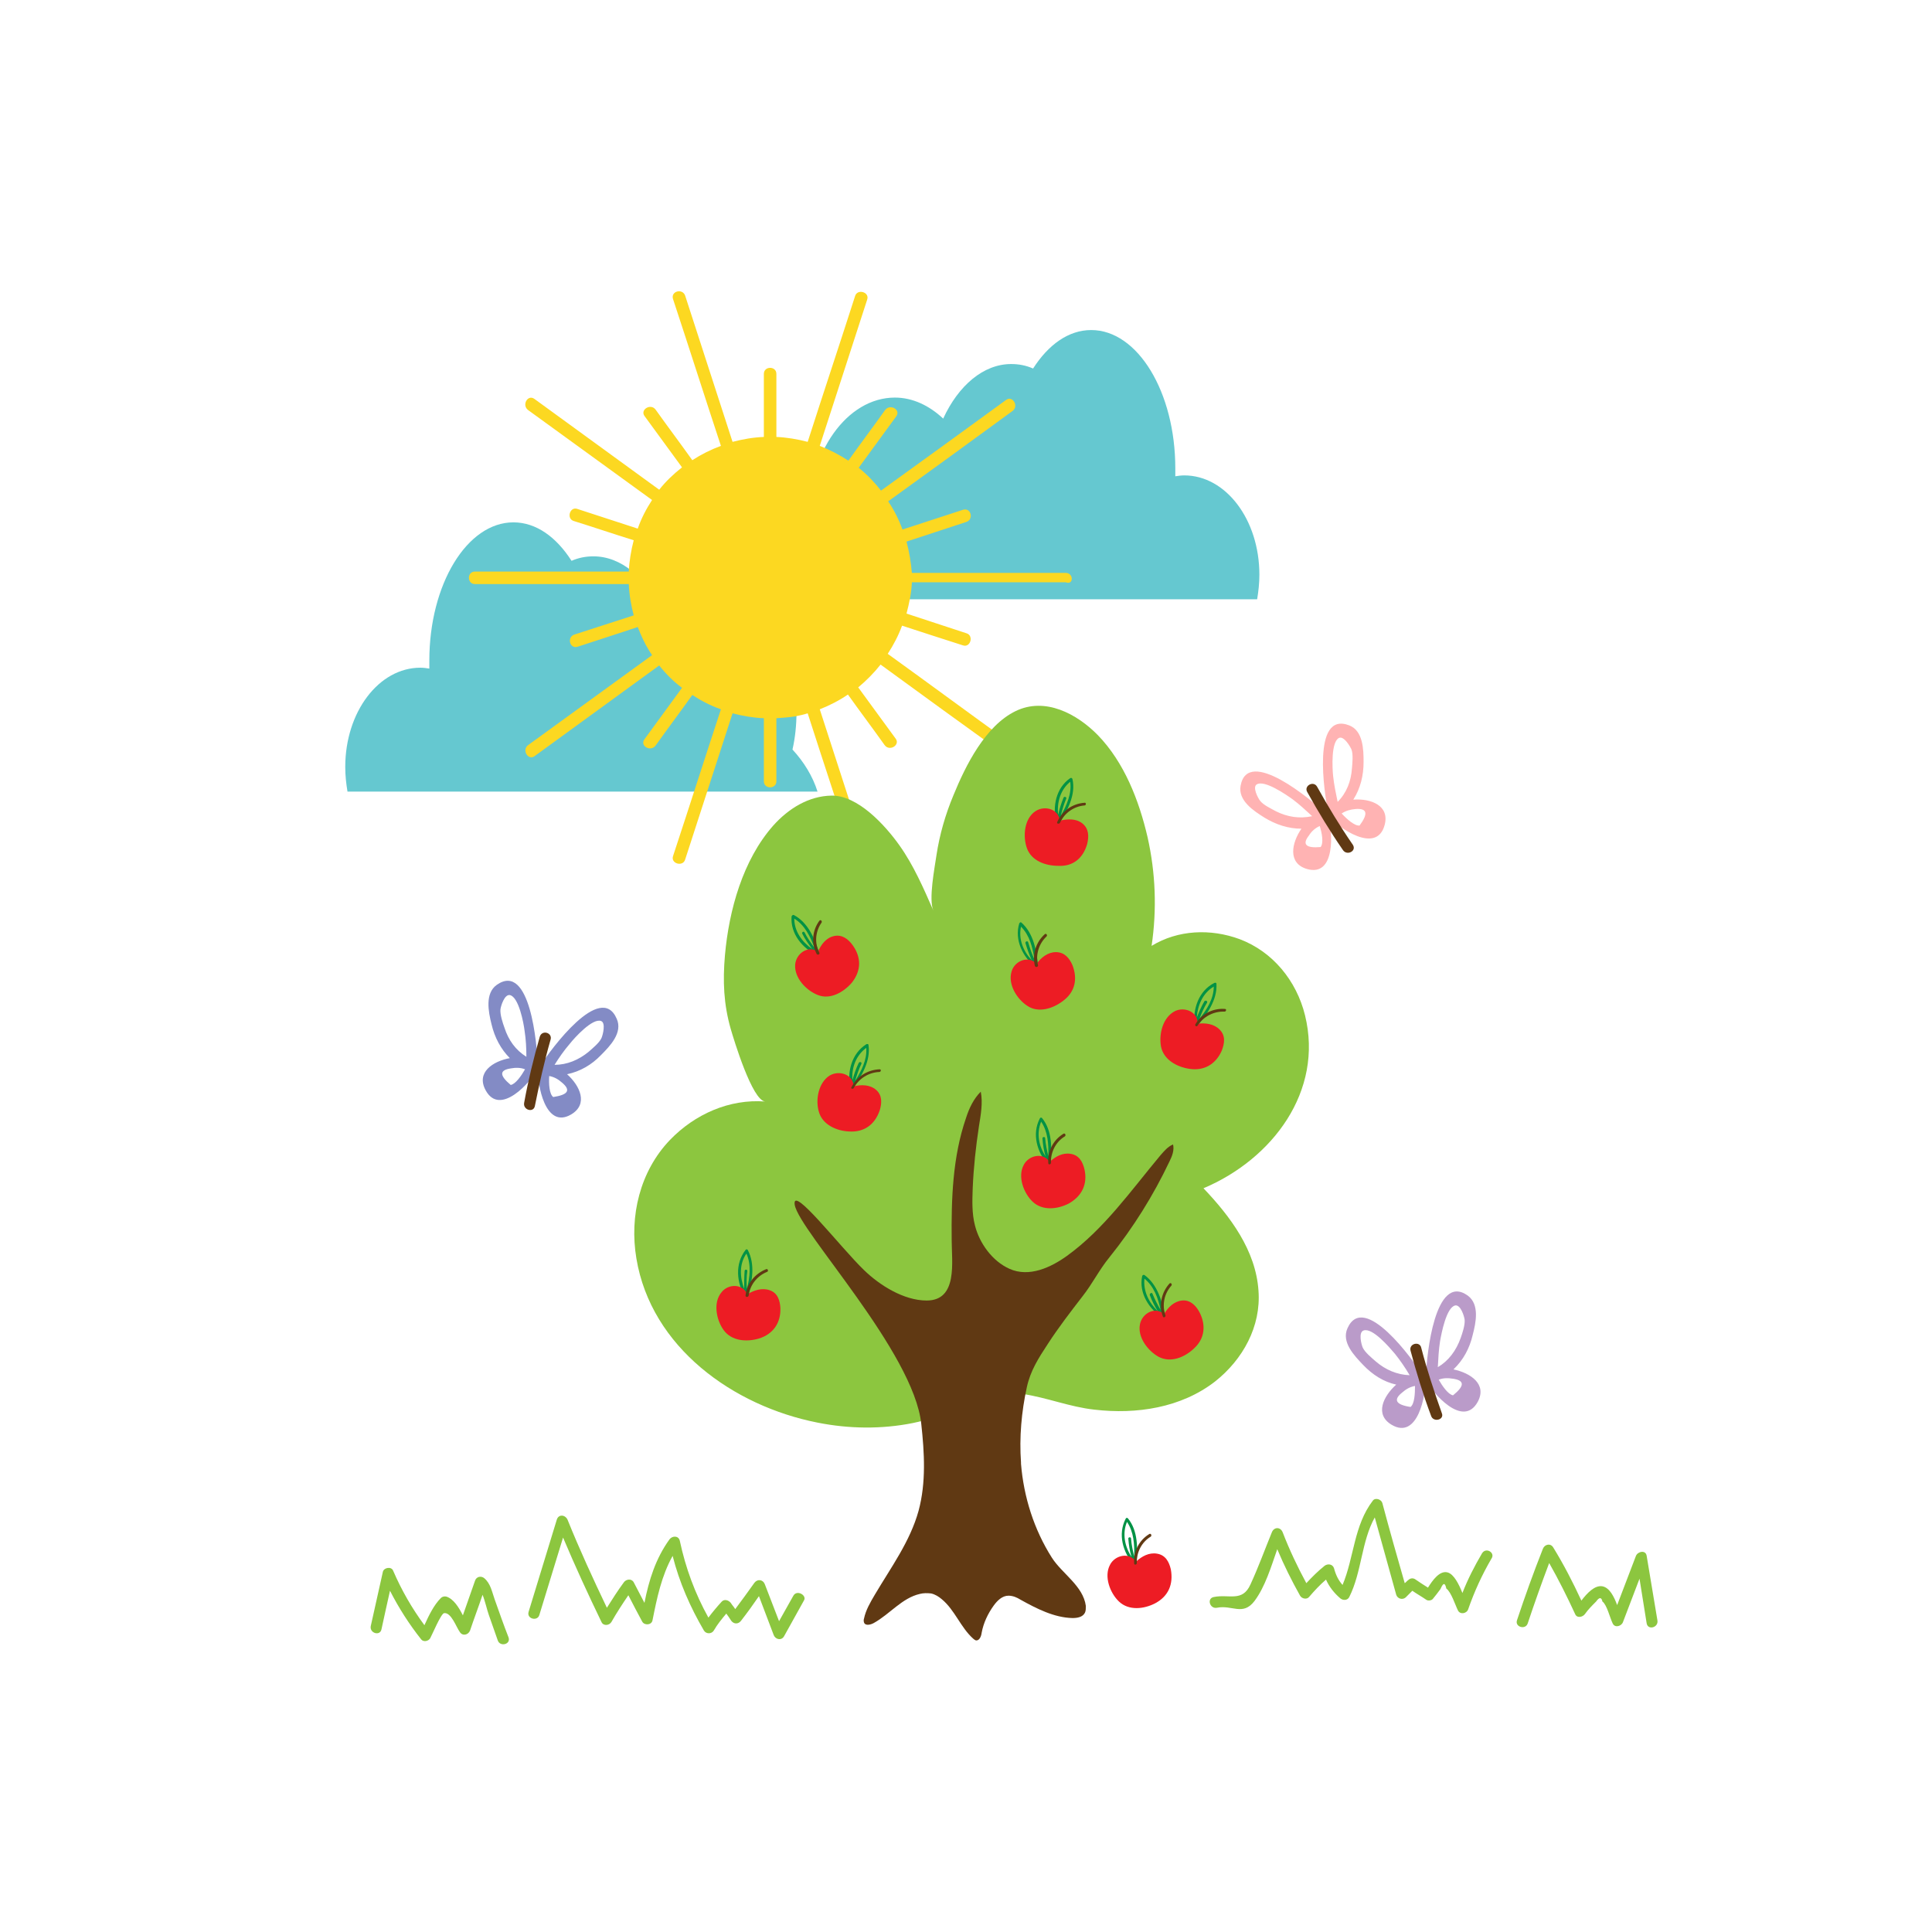 <?xml version="1.0" encoding="utf-8"?>
<!-- Generator: Adobe Illustrator 21.0.0, SVG Export Plug-In . SVG Version: 6.00 Build 0)  -->
<svg version="1.1" id="Calque_1" xmlns="http://www.w3.org/2000/svg" xmlns:xlink="http://www.w3.org/1999/xlink" x="0px" y="0px"
	 viewBox="0 0 432 432" style="enable-background:new 0 0 432 432;" xml:space="preserve">
<style type="text/css">
	.st0{fill:#F7931E;}
	.st1{fill:#919191;}
	.st2{fill:#E6E6E6;}
	.st3{fill:#FFFFFF;}
	.st4{fill:#FFB3B3;}
	.st5{fill:#FFBF87;}
	.st6{fill:#65C8D0;}
	.st7{fill:#C7B299;}
	.st8{fill:#FF7D7D;}
	.st9{fill:#FF9191;}
	.st10{fill:#FCD821;}
	.st11{fill:#8CC63F;}
	.st12{fill:#603913;}
	.st13{fill:#009245;}
	.st14{fill:#ED1C24;}
	.st15{fill:#838BC5;}
	.st16{fill:#BA9BC9;}
	.st17{fill:#22B573;}
	.st18{fill:#39B54A;}
	.st19{fill:#8C6239;}
	.st20{fill:#F2B1B1;}
	.st21{fill:#603813;}
	.st22{fill:#C69C6D;}
	.st23{fill:#C46868;}
	.st24{fill:#A3DEE3;}
	.st25{fill:#FBB03B;}
</style>
<g>
	<g>
		<path class="st6" d="M176,134h105.1c0.3-1.8,0.5-3.6,0.5-5.5c0-12.3-7.5-22.2-16.8-22.2c-0.7,0-1.4,0.1-2,0.2c0-0.6,0-1.2,0-1.8
			c0-17-8.4-30.9-18.8-30.9c-5.1,0-9.6,3.3-13,8.6c-1.6-0.7-3.2-1-4.9-1c-6.2,0-11.8,4.8-15.2,12.2c-3.1-2.9-6.8-4.7-10.8-4.7
			c-10.7,0-19.4,12.2-19.4,27.3c0,2.9,0.3,5.8,0.9,8.4C179.1,127.3,177.1,130.4,176,134z"/>
		<path class="st6" d="M182.8,177H77.7c-0.3-1.8-0.5-3.6-0.5-5.5c0-12.3,7.5-22.2,16.8-22.2c0.7,0,1.4,0.1,2,0.2c0-0.6,0-1.2,0-1.8
			c0-17,8.4-30.9,18.8-30.9c5.1,0,9.6,3.3,13,8.6c1.6-0.7,3.2-1,4.9-1c6.2,0,11.8,4.8,15.2,12.2c3.1-2.9,6.8-4.7,10.8-4.7
			c10.7,0,19.4,12.2,19.4,27.3c0,2.9-0.3,5.8-0.9,8.4C179.7,170.3,181.7,173.5,182.8,177z"/>
		<path class="st10" d="M238.3,128.1c-11.5,0-22.9,0-34.4,0c-0.2-2.4-0.6-4.7-1.2-7c4.5-1.5,8.9-2.9,13.4-4.4c1.7-0.6,1-3.3-0.8-2.7
			c-4.5,1.5-9,2.9-13.5,4.4c-0.8-2.2-1.9-4.4-3.2-6.3c9.3-6.7,18.5-13.4,27.8-20.2c1.5-1.1,0-3.5-1.4-2.5
			c-9.3,6.8-18.6,13.5-28,20.3c-1.5-1.9-3.1-3.6-5-5.1c2.8-3.8,5.6-7.7,8.4-11.5c1.1-1.5-1.4-2.9-2.5-1.4c-2.7,3.8-5.5,7.5-8.2,11.3
			c-2-1.3-4.1-2.4-6.4-3.3c3.5-10.9,7.1-21.8,10.6-32.7c0.6-1.7-2.2-2.5-2.7-0.8c-3.5,10.9-7.1,21.7-10.6,32.6c-2.3-0.6-4.7-1-7-1.1
			c0-4.7,0-9.4,0-14.1c0-1.8-2.8-1.8-2.8,0c0,4.7,0,9.4,0,14.1c-2.4,0.1-4.7,0.5-7,1.1c-3.5-10.9-7.1-21.8-10.6-32.7
			c-0.6-1.7-3.3-1-2.7,0.8c3.6,10.9,7.1,21.9,10.7,32.8c-2.2,0.8-4.4,1.9-6.4,3.2c-2.7-3.8-5.5-7.5-8.2-11.3c-1.1-1.5-3.5,0-2.5,1.4
			c2.8,3.8,5.6,7.7,8.4,11.5c-1.9,1.5-3.6,3.1-5.1,5c-9.3-6.8-18.6-13.5-27.9-20.3c-1.5-1.1-2.9,1.4-1.4,2.5
			c9.2,6.7,18.5,13.4,27.7,20.1c-1.3,2-2.4,4.1-3.2,6.4c-4.5-1.5-9-2.9-13.5-4.4c-1.7-0.6-2.5,2.2-0.8,2.7c4.5,1.4,8.9,2.9,13.4,4.3
			c-0.6,2.3-1,4.7-1.1,7c-11.5,0-22.9,0-34.4,0c-1.8,0-1.8,2.8,0,2.8c11.5,0,22.9,0,34.4,0c0.1,2.4,0.5,4.7,1.1,7
			c-4.4,1.4-8.9,2.9-13.3,4.3c-1.7,0.6-1,3.3,0.8,2.7c4.5-1.5,9-2.9,13.4-4.4c0.7,1.8,1.5,3.6,2.5,5.2c0.2,0.4,0.5,0.7,0.7,1.1
			c-9.2,6.7-18.5,13.4-27.7,20.1c-1.5,1.1,0,3.5,1.4,2.5c9.3-6.8,18.6-13.5,27.9-20.3c1.5,1.9,3.2,3.6,5.1,5
			c-2.8,3.8-5.6,7.7-8.4,11.5c-1.1,1.5,1.4,2.9,2.5,1.4c2.7-3.8,5.5-7.5,8.2-11.3c2,1.3,4.1,2.4,6.4,3.2
			c-3.6,10.9-7.1,21.9-10.7,32.8c-0.6,1.7,2.2,2.5,2.7,0.8c3.5-10.9,7.1-21.8,10.6-32.7c2.3,0.6,4.6,1,7,1.1c0,4.7,0,9.4,0,14.1
			c0,1.8,2.8,1.8,2.8,0c0-4.7,0-9.4,0-14.1c1.4-0.1,2.8-0.2,4.1-0.4c1-0.2,2-0.4,2.9-0.7c3.5,10.9,7.1,21.7,10.6,32.6
			c0.6,1.7,3.3,1,2.7-0.8c-3.5-10.9-7.1-21.8-10.6-32.7c2.3-0.9,4.4-2,6.3-3.3c2.7,3.8,5.5,7.5,8.2,11.3c1.1,1.5,3.5,0,2.5-1.4
			c-2.8-3.8-5.6-7.7-8.4-11.5c1.8-1.5,3.5-3.2,5-5.1c9.3,6.8,18.7,13.6,28,20.3c1.5,1.1,2.9-1.4,1.4-2.5
			c-9.3-6.7-18.5-13.5-27.8-20.2c1.3-2,2.4-4.1,3.2-6.3c4.5,1.5,9,2.9,13.6,4.4c1.7,0.6,2.5-2.2,0.8-2.7c-4.5-1.5-8.9-2.9-13.4-4.4
			c0.6-2.3,1.1-4.6,1.2-7c11.5,0,22.9,0,34.4,0C240.1,130.9,240.1,128.1,238.3,128.1z"/>
	</g>
	<g>
		<g>
			<path class="st11" d="M291.8,227c-1.9-7.7-7.2-14.2-14.6-17c-6.5-2.4-13.8-2.1-19.7,1.5c1.2-8.1,0.9-16.3-0.9-24.3
				c-1.9-8.2-5.2-16.7-11.1-22.8c-4.7-4.8-11.8-8.6-18.4-5.4c-6.8,3.3-11.2,12.2-13.9,18.8c-1.8,4.3-3.1,8.8-3.8,13.4
				c-0.4,2.8-1.8,9.9-0.7,12.4c-2.2-5-4.4-10.1-7.6-14.6c-3.2-4.5-9.3-11.2-15.2-11.1c-5.1,0.1-9.6,2.9-13,6.7
				c-6.8,7.7-9.9,18.9-10.8,29c-0.5,5.8-0.3,10.9,1.3,16.5c0.7,2.4,4.8,16,7.7,16.2c-8-0.6-15.7,2.8-21.3,8.6
				c-6.7,7-9.1,17-7.5,26.5c3.3,19.9,21.7,33,40.5,36.7c7,1.4,14.3,1.5,21.3,0.1c3.4-0.7,6.4-1.7,9.5-3.4c2.5-1.4,5.2-2.5,8-3.3
				c2.2-0.6,4.9-0.1,7.1,0.2c5.4,0.8,10.5,2.9,16,3.5c9.4,1.1,19.4-0.4,27-6.3c6.2-4.9,10.3-12.3,9.7-20.3
				c-0.6-9-6.3-16.6-12.3-22.9C284.5,259.2,296,244,291.8,227z"/>
			<path class="st12" d="M206,318.4c0.7,6.4,1.1,13.1-0.6,19.4c-1.9,6.9-6.2,12.7-9.8,18.8c-1,1.7-2,3.4-2.4,5.3
				c-0.1,0.3-0.1,0.6,0,0.9c0.3,0.8,1.5,0.5,2.2,0.1c3.6-2,6.3-5.6,10.3-6.5c0.8-0.2,1.6-0.2,2.5-0.1c0.9,0.2,1.7,0.7,2.4,1.3
				c2.9,2.4,4.2,6.3,7,8.8c0.2,0.2,0.4,0.3,0.6,0.4c0.8,0.1,1.2-0.9,1.3-1.7c0.4-2.2,1.4-4.3,2.7-6.1c0.8-1.1,1.9-2.2,3.3-2.2
				c1,0,1.9,0.4,2.7,0.9c3.6,2,7.5,4,11.6,4.1c1.1,0,2.3-0.2,2.8-1.2c0.2-0.4,0.2-1,0.2-1.5c-0.6-4.5-5.3-7.2-7.6-10.8
				c-4-6.3-6.3-13.6-6.9-21c0-0.1,0-0.2,0-0.3c-0.4-5.6,0.1-11.3,1.3-16.8c0.8-3.7,2.6-6.5,4.7-9.7c2.4-3.7,5.1-7.2,7.8-10.7
				c2.2-2.8,3.7-5.9,6-8.7c5.3-6.6,9.8-13.8,13.4-21.4c0.6-1.2,1.1-2.5,0.8-3.8c-1.2,0.5-2,1.5-2.8,2.4
				c-6.6,7.9-12.6,16.5-20.9,22.5c-3.6,2.6-8.5,4.9-12.9,2.9c-3.8-1.7-6.7-5.7-7.7-9.7c-0.7-2.7-0.6-5.5-0.5-8.3
				c0.2-4.7,0.7-9.3,1.4-13.9c0.4-2.5,0.9-5.2,0.4-7.7c-1.6,1.6-2.6,3.7-3.3,5.9c-3,8.7-3.3,18.1-3.2,27.3c0,4.9,1.4,13.5-5.6,13.5
				c-5.1,0-10.5-3.4-14-6.8c-5.2-5-16.2-19.3-15.5-14.6C178.7,275.3,204.3,302.3,206,318.4z"/>
		</g>
		<g>
			<path class="st13" d="M183.2,213.3c0,0,0-0.1,0-0.1c-1-3.3-2.5-6.9-5.7-8.6c-0.2-0.1-0.4,0.1-0.5,0.3c-0.3,3.9,2.4,7.1,5.7,8.7
				c0.1,0.1,0.3,0.1,0.4,0c0,0,0,0,0,0C183.2,213.5,183.2,213.4,183.2,213.3z M177.6,205.4c2.3,1.4,3.6,4,4.5,6.5
				c-0.8-1.1-1.6-2.2-2.2-3.4c-0.2-0.4-0.7,0-0.5,0.3c0.6,1.2,1.4,2.3,2.2,3.4C179.3,210.6,177.6,208.2,177.6,205.4z"/>
			<path class="st14" d="M190.7,211.4c-1-1.4-2.4-2.5-4.2-2.1c-1.8,0.4-2.9,1.9-3.6,3.5c-2.2-1.5-4.9,0.4-5.1,2.9
				c-0.2,3,2.5,5.8,5.1,6.8c2.8,1.1,5.8-0.7,7.6-2.8C192.6,217,192.6,214.1,190.7,211.4z"/>
			<g>
				<path class="st12" d="M183.2,213c-1.1-2.1-0.9-4.7,0.5-6.7c0.2-0.3-0.2-0.8-0.5-0.4c-1.6,2.2-1.8,5-0.6,7.4
					C182.9,213.7,183.4,213.3,183.2,213L183.2,213z"/>
			</g>
		</g>
		<g>
			<path class="st13" d="M236.8,184.2C236.8,184.2,236.8,184.1,236.8,184.2c1.9-3,3.8-6.5,3-10c-0.1-0.3-0.3-0.3-0.5-0.2
				c-3.2,2.2-4,6.4-3.1,10c0,0.2,0.1,0.3,0.2,0.3c0,0,0,0,0,0C236.6,184.3,236.7,184.3,236.8,184.2z M239.3,174.8
				c0.4,2.6-0.8,5.3-2.1,7.6c0.3-1.3,0.7-2.6,1.2-3.8c0.2-0.4-0.5-0.6-0.6-0.2c-0.5,1.2-0.9,2.5-1.2,3.8
				C236.3,179.4,237.1,176.6,239.3,174.8z"/>
			<path class="st14" d="M243.1,188.7c0.4-1.7,0.4-3.4-1.1-4.6c-1.4-1.1-3.3-1-5-0.6c-0.3-2.6-3.4-3.5-5.5-2.1
				c-2.5,1.7-2.8,5.6-1.9,8.2c1,2.9,4.2,4,7,4C239.9,193.8,242.2,191.9,243.1,188.7z"/>
			<g>
				<path class="st12" d="M237,184c1-2.2,3.1-3.7,5.5-3.9c0.4,0,0.4-0.7,0-0.6c-2.7,0.2-5,1.8-6.1,4.3
					C236.2,184.2,236.8,184.3,237,184L237,184z"/>
			</g>
		</g>
		<g>
			<path class="st13" d="M232.1,216.1c0,0,0-0.1,0-0.1c-0.3-3.4-1-7.3-3.7-9.7c-0.2-0.2-0.4,0-0.5,0.2c-1.1,3.7,0.8,7.5,3.7,9.8
				c0.1,0.1,0.2,0.1,0.4,0.1c0,0,0,0,0,0C232,216.3,232.1,216.3,232.1,216.1z M228.3,207.2c1.9,1.9,2.6,4.6,3,7.3
				c-0.6-1.2-1-2.5-1.4-3.8c-0.1-0.4-0.7-0.2-0.6,0.2c0.4,1.3,0.8,2.5,1.4,3.8C228.8,212.7,227.7,210,228.3,207.2z"/>
			<path class="st14" d="M239.8,215.8c-0.7-1.6-1.8-2.9-3.7-2.9c-1.8,0-3.3,1.2-4.3,2.6c-1.8-1.9-4.9-0.7-5.6,1.7
				c-0.9,2.9,1.2,6.2,3.5,7.7c2.5,1.7,5.8,0.6,8-1.1C240.4,221.8,241,218.9,239.8,215.8z"/>
			<g>
				<path class="st12" d="M232.1,215.8c-0.6-2.3,0.2-4.8,1.9-6.4c0.3-0.3-0.1-0.8-0.4-0.5c-2,1.8-2.8,4.5-2.2,7.1
					C231.6,216.4,232.2,216.2,232.1,215.8L232.1,215.8z"/>
			</g>
		</g>
		<g>
			<path class="st13" d="M167.2,290c0,0,0-0.1,0-0.1c1-3.3,1.7-7.2,0-10.4c-0.1-0.2-0.4-0.2-0.5,0c-2.4,3.1-2,7.3-0.1,10.5
				c0,0.2,0.2,0.2,0.3,0.2c0,0,0,0,0,0C167,290.1,167.1,290.1,167.2,290z M166.9,280.3c1.1,2.4,0.8,5.3,0.1,7.9
				c-0.1-1.3-0.1-2.7,0.1-4c0-0.4-0.6-0.4-0.6,0c-0.1,1.3-0.1,2.7-0.1,4C165.4,285.5,165.3,282.6,166.9,280.3z"/>
			<path class="st14" d="M174.5,292.5c-0.1-1.7-0.6-3.4-2.4-4c-1.7-0.6-3.5,0-5,0.9c-1-2.4-4.3-2.4-5.8-0.4
				c-1.9,2.3-1.1,6.2,0.5,8.4c1.8,2.5,5.2,2.7,7.9,1.9C172.9,298.3,174.6,295.8,174.5,292.5z"/>
			<g>
				<path class="st12" d="M167.4,289.7c0.3-2.4,1.9-4.4,4.1-5.3c0.4-0.1,0.2-0.8-0.2-0.6c-2.5,1-4.3,3.2-4.6,5.9
					C166.7,290.1,167.3,290.1,167.4,289.7L167.4,289.7z"/>
			</g>
		</g>
		<g>
			<path class="st13" d="M260.5,294.5c0,0,0-0.1,0-0.1c-0.6-3.4-1.7-7.2-4.6-9.3c-0.2-0.1-0.4,0-0.5,0.2c-0.8,3.8,1.5,7.4,4.6,9.4
				c0.1,0.1,0.2,0.1,0.4,0c0,0,0,0,0,0C260.5,294.7,260.5,294.6,260.5,294.5z M255.9,285.9c2.1,1.7,3.1,4.4,3.6,7
				c-0.7-1.2-1.3-2.4-1.8-3.6c-0.1-0.4-0.7-0.1-0.6,0.3c0.5,1.3,1.1,2.5,1.8,3.6C256.9,291.3,255.6,288.7,255.9,285.9z"/>
			<path class="st14" d="M268.2,293.4c-0.8-1.5-2.1-2.8-3.9-2.6c-1.8,0.2-3.1,1.5-4,3c-2-1.7-4.9-0.2-5.4,2.3
				c-0.6,2.9,1.8,6,4.2,7.3c2.7,1.4,5.8,0.1,7.9-1.9C269.4,299.3,269.7,296.3,268.2,293.4z"/>
			<g>
				<path class="st12" d="M260.6,294.1c-0.8-2.3-0.3-4.8,1.3-6.6c0.3-0.3-0.1-0.8-0.4-0.5c-1.8,2-2.4,4.8-1.5,7.3
					C260.1,294.8,260.7,294.5,260.6,294.1L260.6,294.1z"/>
			</g>
		</g>
		<g>
			<path class="st13" d="M267.6,229.5C267.6,229.5,267.6,229.5,267.6,229.5c2.3-2.7,4.6-5.9,4.4-9.5c0-0.3-0.3-0.3-0.5-0.2
				c-3.5,1.8-4.8,5.8-4.4,9.5c0,0.2,0.1,0.3,0.2,0.3c0,0,0,0,0,0C267.4,229.6,267.5,229.6,267.6,229.5z M271.4,220.6
				c0,2.7-1.5,5.1-3.2,7.2c0.5-1.3,1-2.5,1.7-3.6c0.2-0.4-0.4-0.6-0.6-0.3c-0.7,1.2-1.2,2.4-1.7,3.6
				C267.8,224.8,268.9,222.1,271.4,220.6z"/>
			<path class="st14" d="M273.2,234.9c0.6-1.6,0.9-3.3-0.5-4.7c-1.3-1.3-3.2-1.5-4.9-1.3c0.1-2.6-2.9-3.9-5.1-2.8
				c-2.7,1.4-3.6,5.1-3.1,7.9c0.6,3,3.6,4.6,6.4,5C269.3,239.5,271.9,237.9,273.2,234.9z"/>
			<g>
				<path class="st12" d="M267.8,229.3c1.3-2,3.6-3.2,6-3.1c0.4,0,0.5-0.6,0.1-0.6c-2.7-0.2-5.2,1.1-6.6,3.4
					C267.1,229.4,267.6,229.7,267.8,229.3L267.8,229.3z"/>
			</g>
		</g>
		<g>
			<path class="st13" d="M190.6,243.5C190.7,243.5,190.7,243.4,190.6,243.5c2.1-2.9,4.1-6.3,3.6-9.8c0-0.3-0.3-0.3-0.5-0.2
				c-3.3,2.1-4.3,6.2-3.6,9.8c0,0.2,0.1,0.3,0.2,0.3c0,0,0,0,0,0C190.4,243.6,190.6,243.6,190.6,243.5z M193.7,234.3
				c0.2,2.7-1.1,5.2-2.5,7.4c0.4-1.3,0.8-2.6,1.4-3.8c0.2-0.4-0.4-0.6-0.6-0.2c-0.6,1.2-1,2.5-1.4,3.8
				C190.4,238.7,191.4,236,193.7,234.3z"/>
			<path class="st14" d="M196.7,248.3c0.5-1.6,0.6-3.4-0.8-4.6c-1.4-1.2-3.3-1.2-5-0.8c-0.1-2.6-3.2-3.7-5.4-2.4
				c-2.5,1.6-3.2,5.4-2.4,8.1c0.8,2.9,4,4.3,6.8,4.4C193.2,253.2,195.6,251.5,196.7,248.3z"/>
			<g>
				<path class="st12" d="M190.9,243.3c1.1-2.1,3.3-3.5,5.7-3.6c0.4,0,0.5-0.6,0.1-0.6c-2.7,0.1-5.1,1.6-6.3,4
					C190.1,243.4,190.7,243.6,190.9,243.3L190.9,243.3z"/>
			</g>
		</g>
		<g>
			<path class="st13" d="M234.9,260.3c0,0,0-0.1,0-0.1c0.3-3.4,0.4-7.4-1.9-10.2c-0.2-0.2-0.4-0.1-0.5,0.1
				c-1.8,3.5-0.6,7.5,1.8,10.3c0.1,0.1,0.2,0.2,0.3,0.1c0,0,0,0,0,0C234.7,260.5,234.8,260.4,234.9,260.3z M232.8,250.8
				c1.5,2.2,1.7,5,1.6,7.7c-0.3-1.3-0.6-2.6-0.7-4c0-0.4-0.7-0.3-0.6,0.1c0.1,1.3,0.3,2.7,0.7,4
				C232.3,256.3,231.7,253.5,232.8,250.8z"/>
			<path class="st14" d="M242.5,261.5c-0.4-1.7-1.2-3.2-3.1-3.5c-1.8-0.3-3.4,0.6-4.7,1.8c-1.4-2.2-4.7-1.5-5.8,0.7
				c-1.4,2.6,0,6.3,2,8.2c2.2,2.1,5.6,1.7,8.1,0.4C242,267.4,243.2,264.7,242.5,261.5z"/>
			<g>
				<path class="st12" d="M235,260c-0.1-2.4,1.1-4.7,3.1-5.9c0.3-0.2,0.1-0.8-0.3-0.6c-2.3,1.4-3.6,3.9-3.4,6.6
					C234.4,260.5,235,260.4,235,260L235,260z"/>
			</g>
		</g>
		<g>
			<path class="st13" d="M254.1,349.8c0,0,0-0.1,0-0.1c0.3-3.4,0.4-7.4-1.9-10.2c-0.2-0.2-0.4-0.1-0.5,0.1
				c-1.8,3.5-0.6,7.5,1.8,10.3c0.1,0.1,0.2,0.2,0.3,0.1c0,0,0,0,0,0C254,350,254.1,349.9,254.1,349.8z M252,340.3
				c1.5,2.2,1.7,5,1.6,7.7c-0.3-1.3-0.6-2.6-0.7-4c0-0.4-0.7-0.3-0.6,0.1c0.1,1.3,0.3,2.7,0.7,4C251.5,345.8,250.9,342.9,252,340.3z
				"/>
			<path class="st14" d="M261.8,350.9c-0.4-1.7-1.2-3.2-3.1-3.5c-1.8-0.3-3.4,0.6-4.7,1.8c-1.4-2.2-4.7-1.5-5.8,0.7
				c-1.4,2.6,0,6.3,2,8.2c2.2,2.1,5.6,1.7,8.1,0.4C261.3,356.9,262.4,354.2,261.8,350.9z"/>
			<g>
				<path class="st12" d="M254.2,349.5c-0.1-2.4,1.1-4.7,3.1-5.9c0.3-0.2,0.1-0.8-0.3-0.6c-2.3,1.4-3.6,3.9-3.4,6.6
					C253.6,350,254.2,349.9,254.2,349.5L254.2,349.5z"/>
			</g>
		</g>
	</g>
	<g>
		<path class="st11" d="M177.4,356.8c-1.1,1.9-2.1,3.8-3.2,5.7c-1.1-2.8-2.1-5.5-3.2-8.3c-0.4-1-1.6-1.2-2.3-0.3
			c-1.4,2-2.9,4-4.3,5.9c-0.3-0.5-0.7-0.9-1-1.4c-0.5-0.6-1.4-0.9-2-0.3c-1.1,1.2-2.1,2.4-3,3.6c-3-5.4-5.1-11.1-6.4-17.2
			c-0.3-1.2-1.7-1.1-2.3-0.3c-3.1,4.3-4.6,9.1-5.6,14.2c-0.8-1.5-1.6-3.1-2.4-4.6c-0.5-0.9-1.7-0.7-2.2,0c-1.4,1.9-2.6,3.8-3.8,5.7
			c-3.1-6.5-6.1-13-8.8-19.7c-0.5-1.1-2-1.3-2.4,0c-2.1,6.9-4.2,13.7-6.3,20.6c-0.5,1.6,2,2.2,2.4,0.7c1.8-5.8,3.5-11.5,5.3-17.3
			c2.7,6.4,5.6,12.7,8.6,18.9c0.4,0.9,1.7,0.8,2.2,0c1.2-2.1,2.5-4.1,3.8-6c1,2,2.1,4,3.1,5.9c0.5,0.9,2.1,0.8,2.3-0.3
			c1-5,2-9.9,4.5-14.4c1.5,5.9,3.9,11.4,7,16.7c0.5,0.8,1.7,0.8,2.2,0c0.8-1.4,1.8-2.6,2.8-3.8c0.4,0.5,0.7,1,1.1,1.6
			c0.6,0.8,1.6,0.8,2.2,0c1.4-1.8,2.7-3.6,4-5.5c1.1,2.9,2.2,5.8,3.3,8.7c0.4,1,1.7,1.3,2.3,0.3c1.5-2.7,3-5.4,4.5-8.1
			C180.4,356.7,178.2,355.4,177.4,356.8z"/>
		<path class="st11" d="M110.6,357.6c-0.6-1.7-0.9-3.5-2.3-4.7c-0.7-0.6-1.8-0.4-2.1,0.6c-0.9,2.6-1.8,5.1-2.7,7.7
			c-0.9-1.8-2.1-3.7-3.7-4.2c-0.4-0.1-0.9,0-1.2,0.3c-1.6,1.6-2.7,3.9-3.7,6.1c-2.8-3.8-5.1-7.8-7-12.2c-0.4-1-2.1-0.7-2.3,0.3
			c-0.9,4-1.8,8.1-2.7,12.1c-0.3,1.6,2.1,2.3,2.4,0.7c0.6-2.9,1.3-5.8,1.9-8.6c2,3.9,4.3,7.5,7,10.9c0.5,0.6,1.6,0.4,2-0.3
			c0.4-0.7,2.4-5.5,3.1-5.6c1.6-0.2,2.7,3.1,3.5,4.2c0.6,1,1.9,0.7,2.3-0.3c0.9-2.7,1.9-5.3,2.8-8c0.6,1.5,1,3.4,1.4,4.5
			c0.7,1.9,1.3,3.8,2,5.7c0.5,1.5,3,0.9,2.4-0.7C112.6,363.3,111.6,360.4,110.6,357.6z"/>
		<path class="st11" d="M331.4,347.3c-1.7,2.9-3.2,5.8-4.4,8.9c-0.8-2-1.9-4.2-3.3-4.6c-1.8-0.5-3.4,1.8-4.4,3.4
			c-1-0.6-2-1.3-2.9-1.9c-0.5-0.3-1.1-0.2-1.5,0.2c-0.3,0.2-0.5,0.5-0.8,0.7c-1.7-5.9-3.4-11.9-5-17.9c-0.2-0.8-1.5-1.3-2.1-0.6
			c-4.3,5.6-4.2,12.7-6.8,18.9c-0.9-1-1.5-2.2-1.9-3.7c-0.3-1-1.4-1.1-2.1-0.6c-1.5,1.2-2.8,2.5-4.1,3.9c-2-3.7-3.8-7.5-5.3-11.4
			c-0.5-1.2-1.9-1.2-2.4,0c-1.6,3.9-3,7.8-4.8,11.7c-1.8,4-4.8,2.1-8.2,2.8c-1.6,0.3-0.9,2.7,0.7,2.4c3.4-0.7,5.8,1.9,8.4-1.5
			c2.4-3.2,3.7-7.6,5.1-11.6c1.5,3.6,3.2,7,5.1,10.4c0.4,0.7,1.5,0.9,2,0.3c1.2-1.4,2.4-2.7,3.8-3.9c0.7,1.6,1.8,3,3.2,4.2
			c0.6,0.5,1.6,0.5,2-0.3c2.8-5.6,2.7-12.4,5.7-17.8c1.6,5.8,3.2,11.5,4.8,17.3c0.3,0.9,1.4,1.2,2.1,0.6c0.5-0.5,1-1,1.5-1.5
			c1,0.7,2.1,1.3,3.1,2c0.4,0.3,1.2,0.2,1.5-0.2c0.6-0.7,1.1-1.4,1.7-2.2c0.6-1.4,1-1.5,1.3-0.1c1.1,0.8,2,3.7,2.6,4.9
			c0.5,1,2,0.7,2.3-0.3c1.4-4,3.1-7.7,5.2-11.3C334.4,347.2,332.3,345.9,331.4,347.3z"/>
		<path class="st11" d="M370.6,362.3c-0.8-4.8-1.6-9.6-2.4-14.4c-0.2-1.4-2-1-2.4,0c-1.4,3.7-2.8,7.3-4.2,11
			c-0.7-1.9-1.7-3.9-3.3-4.2c-1.7-0.3-3.4,1.5-4.7,3.2c-1.9-4.1-3.9-8-6.3-11.9c-0.6-1-1.9-0.7-2.3,0.3c-2.1,5.3-4,10.6-5.8,16
			c-0.5,1.5,1.9,2.2,2.4,0.7c1.5-4.5,3.1-9,4.8-13.5c2.1,3.7,4,7.5,5.8,11.4c0.4,1,1.7,0.7,2.2,0c0.7-1,1.6-1.9,2.5-2.8
			c0.7-1,1.2-1,1.4,0c1,0.7,1.7,3.7,2.3,4.9c0.5,1.1,2,0.6,2.3-0.3c1.2-3.2,2.5-6.5,3.7-9.7c0.5,3.3,1.1,6.7,1.6,10
			C368.5,364.6,370.9,363.9,370.6,362.3z"/>
	</g>
	<g>
		<path class="st4" d="M304.9,170.4c0-2.8-0.1-7-3.2-8.2c-8.5-3.3-5.5,15.5-4.8,19c-0.1,0.3-0.2,0.5-0.1,0.8
			c-0.2-0.2-0.5-0.3-0.7-0.4c-2.6-2.5-17.1-14.8-18.7-5.9c-0.6,3.3,2.9,5.6,5.3,7.1c2.6,1.6,5.4,2.5,8.3,2.5c-2.2,3.2-3.1,7.7,1.2,9
			c6.5,1.9,5.8-8.4,4.8-11.8c2.3,2.6,10.8,8.6,12.6,2c1.2-4.4-3.1-6-7-5.7C304.2,176.3,304.9,173.4,304.9,170.4z M285.3,181.4
			c-1.1-0.6-2.8-1.4-3.5-2.3c-0.5-0.6-1.8-3.1-0.8-3.7c1.7-1.1,6.6,2.3,8,3.3c1.6,1.2,3,2.5,4.4,3.8
			C290.6,183.1,287.9,182.7,285.3,181.4z M295.3,189.4c-3.3,0.3-4.2-0.6-2.6-2.6c0.6-1,1.5-1.7,2.4-2.1
			C295.6,186.3,296,188.5,295.3,189.4z M304,184.6c-1.1,0.1-2.8-1.4-4-2.7c0.9-0.6,1.9-0.9,3.1-1C305.7,180.7,306,181.9,304,184.6z
			 M299.1,179.3c-0.4-1.9-0.8-3.8-1-5.7c-0.2-1.8-0.5-7.7,1.3-8.6c1.1-0.5,2.5,1.9,2.8,2.6c0.4,1.1,0.2,3,0.1,4.2
			C302.1,174.7,301.1,177.3,299.1,179.3z"/>
		<g>
			<path class="st12" d="M292.3,177.1c2.5,4.5,5.1,8.8,8,13c0.9,1.3,3.1,0.2,2.2-1.2c-2.9-4.2-5.5-8.5-8-13
				C293.7,174.5,291.5,175.7,292.3,177.1L292.3,177.1z"/>
		</g>
	</g>
	<g>
		<path class="st15" d="M134.4,235.9c2-2,4.9-5,3.5-8.1c-3.6-8.4-14.9,7.1-16.8,10.1c-0.3,0.1-0.5,0.3-0.6,0.5
			c0-0.3-0.1-0.6-0.3-0.8c-0.1-3.6-1.6-22.6-9.1-17.4c-2.7,1.9-1.9,6-1.2,8.8c0.7,3,2.1,5.6,4.1,7.6c-3.8,0.7-7.6,3.2-5.4,7.2
			c3.2,5.9,10.1-1.8,11.7-4.9c-0.2,3.5,1.6,13.7,7.4,10.3c3.9-2.3,2-6.4-0.9-9C129.7,239.6,132.3,238.1,134.4,235.9z M112.8,229.8
			c-0.4-1.1-1-2.9-0.9-4.1c0.1-0.8,0.9-3.4,2.1-3.2c2,0.4,3.1,6.3,3.3,8c0.3,1.9,0.4,3.9,0.4,5.8
			C115.3,234.8,113.7,232.6,112.8,229.8z M114.2,242.6c-2.5-2.1-2.6-3.3,0-3.7c1.1-0.2,2.2-0.2,3.2,0.2
			C116.6,240.5,115.3,242.4,114.2,242.6z M123.7,245.3c-0.9-0.7-1-3-0.9-4.7c1.1,0.2,2,0.7,2.9,1.5
			C127.7,243.8,127,244.8,123.7,245.3z M124,238.1c1-1.6,2.1-3.2,3.4-4.7c1.1-1.4,5.1-5.8,7-5.1c1.1,0.4,0.4,3.1,0.1,3.8
			c-0.5,1.1-2,2.3-2.9,3.1C129.4,237,126.8,238.1,124,238.1z"/>
		<g>
			<path class="st12" d="M120.7,231.8c-1.4,4.9-2.6,9.8-3.5,14.8c-0.3,1.6,2.1,2.3,2.4,0.7c1-5,2.1-9.9,3.5-14.8
				C123.6,230.9,121.2,230.2,120.7,231.8L120.7,231.8z"/>
		</g>
	</g>
	<g>
		<path class="st16" d="M329.3,298.5c0.7-2.7,1.6-6.8-1.1-8.8c-7.4-5.3-9.2,13.7-9.3,17.3c-0.2,0.2-0.3,0.5-0.3,0.8
			c-0.1-0.3-0.4-0.4-0.6-0.5c-1.9-3-13-18.6-16.7-10.3c-1.4,3.1,1.5,6.1,3.5,8.2c2.1,2.2,4.6,3.8,7.4,4.4c-2.9,2.6-4.9,6.7-1,9
			c5.8,3.4,7.7-6.7,7.5-10.2c1.6,3.1,8.4,11,11.7,5.1c2.2-4-1.6-6.5-5.4-7.3C327.2,304.1,328.6,301.5,329.3,298.5z M307.6,304.4
			c-0.9-0.8-2.4-2-2.9-3.1c-0.3-0.7-1-3.4,0.2-3.8c2-0.7,5.8,3.8,7,5.2c1.2,1.5,2.3,3.1,3.3,4.8
			C312.4,307.4,309.8,306.3,307.6,304.4z M315.4,314.6c-3.3-0.5-3.9-1.6-1.9-3.2c0.9-0.8,1.8-1.3,2.9-1.5
			C316.4,311.6,316.3,313.9,315.4,314.6z M324.9,312c-1.1-0.2-2.4-2.1-3.2-3.5c1-0.4,2.1-0.4,3.3-0.2
			C327.5,308.7,327.5,309.9,324.9,312z M321.5,305.7c0.1-1.9,0.2-3.9,0.5-5.8c0.3-1.7,1.4-7.6,3.4-8c1.2-0.2,2,2.4,2.1,3.2
			c0.1,1.2-0.5,3-0.9,4.1C325.6,302,323.9,304.3,321.5,305.7z"/>
		<g>
			<path class="st12" d="M315.4,302c1.3,4.9,2.8,9.8,4.6,14.6c0.5,1.5,3,0.9,2.4-0.6c-1.7-4.8-3.3-9.6-4.6-14.6
				C317.5,299.8,315,300.4,315.4,302L315.4,302z"/>
		</g>
	</g>
</g>
</svg>
